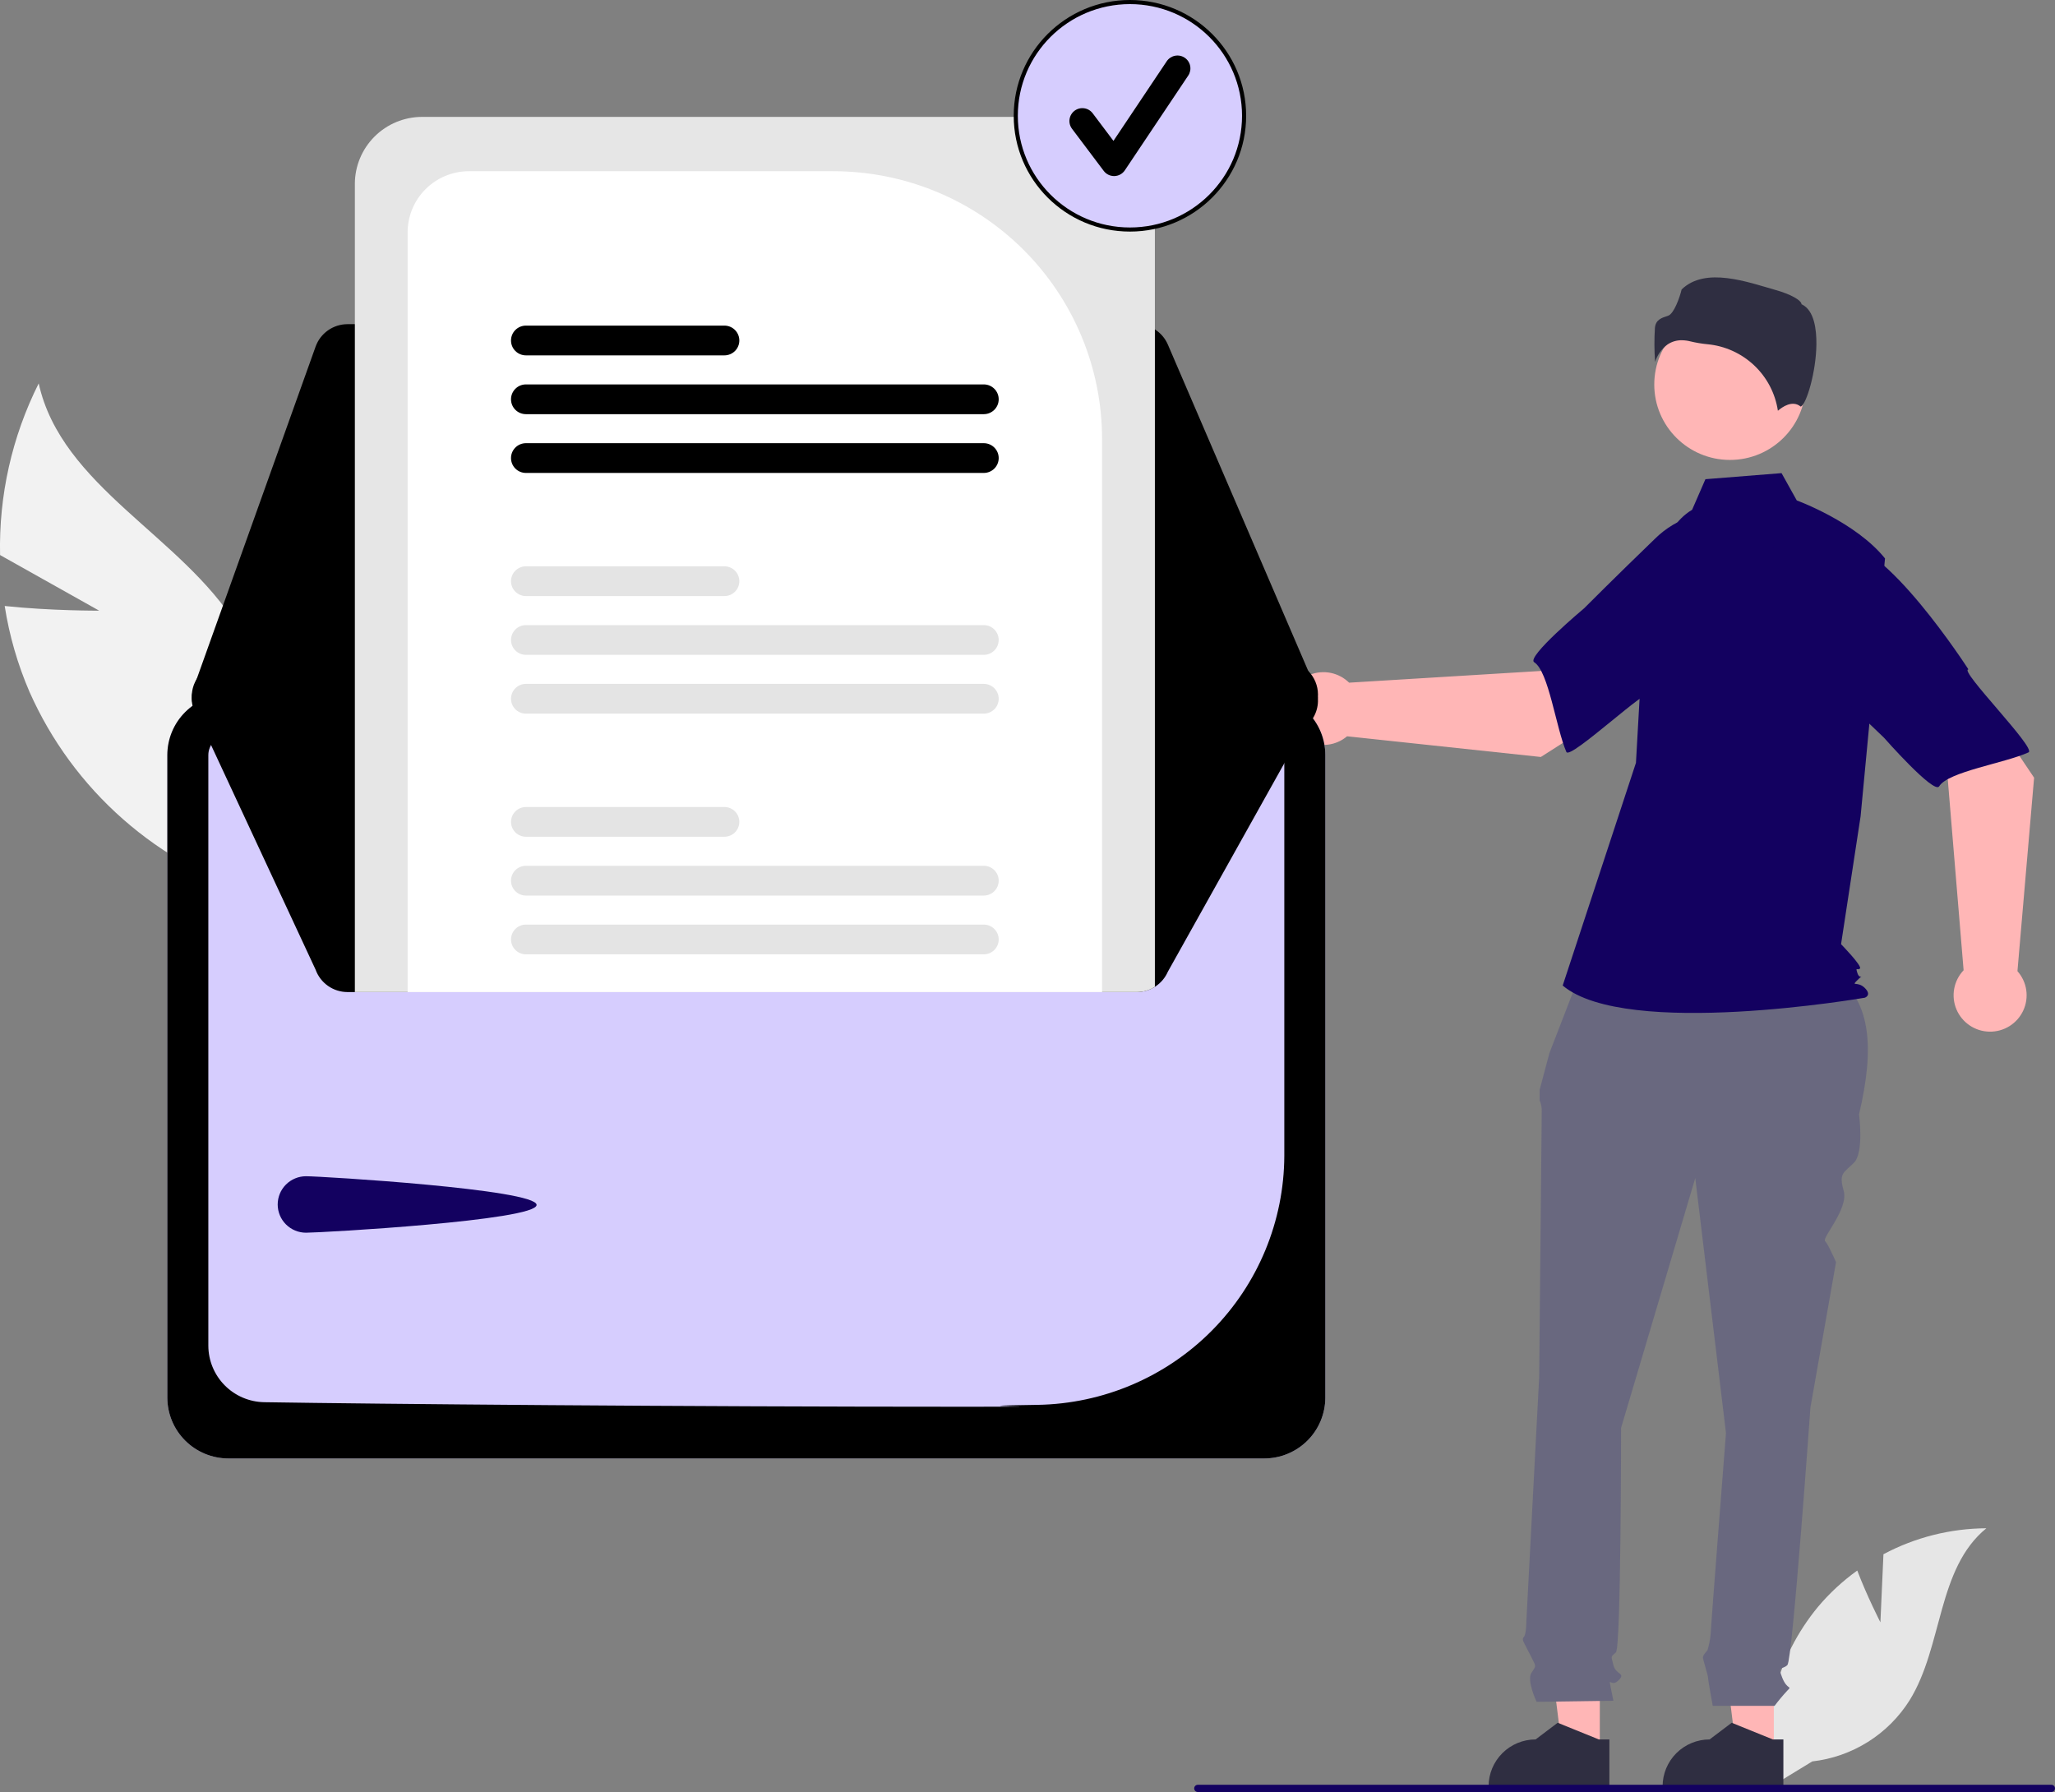 <svg width="500" height="436" viewBox="0 0 500 436" fill="none" xmlns="http://www.w3.org/2000/svg">
<rect x="0" y="0" width="500" height="436" fill="#808080" stroke="none"/>
<g clip-path="url(#clip0_1_300)">
<path d="M24.126 148.575L0.017 135.046C-0.308 120.57 2.918 106.235 9.416 93.284C14.974 118.42 44.226 130.379 57.722 152.326C61.879 159.203 64.429 166.924 65.184 174.917C65.939 182.91 64.879 190.969 62.082 198.498L63.668 217.987C51.208 214.268 39.705 207.903 29.951 199.328C20.198 190.754 12.426 180.175 7.172 168.32C4.29 161.64 2.264 154.625 1.142 147.441C12.382 148.633 24.126 148.575 24.126 148.575Z" fill="#F2F2F2"/>
<path d="M457.521 394.712L458.26 378.151C465.967 374.046 474.562 371.878 483.301 371.835C471.274 381.632 472.777 400.516 464.623 413.69C462.049 417.78 458.583 421.24 454.484 423.813C450.385 426.387 445.757 428.009 440.944 428.558L430.879 434.698C429.498 427.027 429.803 419.149 431.772 411.607C433.741 404.065 437.327 397.038 442.285 391.01C445.099 387.656 448.326 384.668 451.89 382.117C454.301 388.45 457.521 394.712 457.521 394.712Z" fill="#E6E6E6"/>
<path d="M431.589 426.175L422.476 426.174L418.141 391.152L431.591 391.153L431.589 426.175Z" fill="#FFB6B6"/>
<path d="M433.913 434.976L404.529 434.975V434.605C404.53 431.583 405.735 428.684 407.879 426.547C410.024 424.41 412.933 423.21 415.966 423.209H415.967L421.335 419.152L431.349 423.21L433.914 423.21L433.913 434.976Z" fill="#2F2E41"/>
<path d="M389.251 426.175L380.138 426.174L375.803 391.152L389.254 391.153L389.251 426.175Z" fill="#FFB6B6"/>
<path d="M391.576 434.976L362.192 434.975V434.605C362.192 431.583 363.397 428.684 365.542 426.547C367.687 424.41 370.596 423.21 373.629 423.209H373.63L378.997 419.152L389.011 423.21L391.576 423.21L391.576 434.976Z" fill="#2F2E41"/>
<path d="M385.307 234.707L444.583 236.183C455.84 242.276 456.011 255.462 452.323 271.117C452.323 271.117 453.568 280.422 451.077 282.903C448.587 285.385 447.342 285.385 448.587 289.727C449.832 294.069 443.253 301.162 444.052 301.958C444.851 302.754 446.719 307.096 446.719 307.096L440.493 342.456C440.493 342.456 436.135 403.869 434.889 405.11C433.644 406.35 432.399 405.11 433.644 408.211C434.889 411.313 436.135 410.072 434.889 411.313C433.786 412.498 432.747 413.74 431.776 415.035H416.723C416.723 415.035 415.589 408.832 415.589 408.211C415.589 407.591 414.343 403.869 414.343 403.249C414.343 402.628 415.444 401.532 415.444 401.532C415.824 400.271 416.081 398.976 416.211 397.666C416.211 396.425 419.947 348.659 419.947 348.659L412.475 286.625L394.42 347.418C394.42 347.418 394.42 400.767 393.175 402.008C391.929 403.249 391.929 402.628 392.552 405.11C393.175 407.591 395.665 406.971 393.797 408.832C391.929 410.693 391.307 407.591 391.929 410.693L392.552 413.794L373.874 414.06C373.874 414.06 371.383 408.832 372.628 406.971C373.874 405.11 373.799 405.618 372.28 402.572C370.76 399.527 370.138 398.906 370.76 398.286C371.383 397.666 371.383 394.366 371.383 394.366L374.496 335.012C374.496 335.012 375.119 272.358 375.119 270.497C375.166 269.539 374.989 268.584 374.602 267.706V265.18L376.987 256.229L385.307 234.707Z" fill="#69687F"/>
<path d="M420.915 111.904C431.086 111.904 439.332 103.688 439.332 93.554C439.332 83.42 431.086 75.204 420.915 75.204C410.743 75.204 402.498 83.42 402.498 93.554C402.498 103.688 410.743 111.904 420.915 111.904Z" fill="#FFB6B6"/>
<path d="M411.706 124.032C407.738 126.382 405.365 130.7 404.002 135.094C401.48 143.23 399.961 151.641 399.481 160.142L398.042 185.593L380.219 239.785C395.665 252.807 453.727 242.745 453.727 242.745C453.727 242.745 455.509 242.153 453.727 240.377C451.944 238.601 450.209 240.174 451.992 238.398C453.774 236.623 452.545 238.601 451.951 236.825C451.357 235.049 451.951 236.233 452.545 235.641C453.139 235.049 447.946 229.722 447.946 229.722L452.699 198.615L458.64 135.87C451.511 126.991 437.173 121.757 437.173 121.757L433.468 115.113L414.945 116.59L411.706 124.032Z" fill="#130160"/>
<path d="M409.18 82.785C409.893 82.791 410.602 82.883 411.292 83.061C412.652 83.387 414.033 83.618 415.426 83.752C419.689 84.151 423.695 85.963 426.804 88.897C429.913 91.832 431.946 95.719 432.577 99.939C433.647 99.01 436.082 97.3 438.078 98.889C438.109 98.914 438.126 98.927 438.197 98.894C439.522 98.268 441.875 90.556 441.946 83.766C441.984 80.162 441.415 75.56 438.489 74.103L438.335 74.026L438.295 73.859C438.099 73.048 435.915 71.664 432.12 70.587C425.223 68.63 414.942 64.817 409.153 70.428C408.715 72.32 407.289 76.368 405.849 76.827C404.255 77.335 402.878 77.773 402.661 79.722C402.48 82.495 402.493 85.278 402.7 88.049C403.241 86.353 404.301 84.869 405.733 83.805C406.75 83.122 407.953 82.766 409.18 82.785V82.785Z" fill="#2F2E41"/>
<path d="M374.9 184.176L404.985 164.979L389.832 144.91L374.87 163.248L328.251 166.097C327.025 164.889 325.472 164.063 323.783 163.719C322.094 163.375 320.341 163.529 318.737 164.16C317.134 164.792 315.75 165.875 314.754 167.277C313.757 168.679 313.192 170.34 313.127 172.056C313.061 173.773 313.498 175.471 314.385 176.945C315.272 178.418 316.569 179.602 318.12 180.353C319.671 181.105 321.407 181.39 323.118 181.175C324.828 180.96 326.439 180.253 327.754 179.142L374.9 184.176Z" fill="#FFB6B6"/>
<path d="M432.908 138.185C434.654 148.713 401.68 168.818 401.68 168.818C401.68 166.347 381.999 185.003 381.111 182.953C378.586 177.129 376.811 163.332 373.283 161.124C371.266 159.861 385.434 147.997 385.434 147.997C385.434 147.997 392.851 140.553 402.583 131.163C405.285 128.458 408.631 126.478 412.308 125.407C415.984 124.336 419.874 124.209 423.613 125.039C423.613 125.039 431.161 127.656 432.908 138.185Z" fill="#130160"/>
<path d="M494.916 189.215L475.017 159.653L455.199 175.172L473.917 189.688L477.763 236.066C476.577 237.313 475.781 238.877 475.472 240.567C475.162 242.257 475.353 244 476.021 245.584C476.689 247.167 477.805 248.523 479.233 249.486C480.661 250.449 482.339 250.977 484.063 251.006C485.787 251.034 487.482 250.563 488.942 249.649C490.401 248.734 491.562 247.416 492.283 245.856C493.004 244.295 493.254 242.56 493.002 240.86C492.749 239.161 492.006 237.571 490.863 236.285L494.916 189.215Z" fill="#FFB6B6"/>
<path d="M447.539 132.406C458.066 130.444 478.938 162.864 478.938 162.864C476.459 162.916 495.596 182.125 493.558 183.054C487.766 185.692 473.96 187.752 471.819 191.313C470.594 193.35 458.39 179.487 458.39 179.487C458.39 179.487 450.763 172.257 441.135 162.761C438.363 160.127 436.305 156.837 435.153 153.197C434 149.557 433.791 145.685 434.544 141.943C434.544 141.943 437.011 134.368 447.539 132.406Z" fill="#130160"/>
<path d="M500 435.122C500 435.237 499.978 435.352 499.933 435.458C499.889 435.565 499.824 435.662 499.742 435.744C499.66 435.825 499.563 435.89 499.456 435.934C499.349 435.978 499.234 436.001 499.118 436H291.44C291.206 436 290.982 435.908 290.816 435.743C290.651 435.578 290.558 435.355 290.558 435.122C290.558 434.889 290.651 434.665 290.816 434.501C290.982 434.336 291.206 434.243 291.44 434.243H499.118C499.234 434.243 499.349 434.265 499.456 434.309C499.563 434.353 499.66 434.418 499.742 434.5C499.824 434.581 499.889 434.678 499.933 434.785C499.978 434.892 500 435.006 500 435.122Z" fill="#130160"/>
<path d="M307.61 168.902H55.564C51.627 168.907 47.851 170.467 45.067 173.242C42.282 176.016 40.716 179.777 40.712 183.701V340.05C40.716 343.974 42.282 347.735 45.067 350.509C47.851 353.284 51.627 354.844 55.564 354.849H307.61C311.548 354.844 315.323 353.284 318.108 350.509C320.892 347.735 322.459 343.974 322.463 340.05V183.701C322.459 179.777 320.892 176.016 318.108 173.242C315.323 170.467 311.548 168.907 307.61 168.902Z" fill="#D6CDFE"/>
<path d="M307.61 168.902H55.564C51.627 168.907 47.851 170.467 45.067 173.242C42.282 176.016 40.716 179.777 40.712 183.701V340.05C40.716 343.974 42.282 347.735 45.067 350.509C47.851 353.284 51.627 354.844 55.564 354.849H307.61C311.548 354.844 315.323 353.284 318.108 350.509C320.892 347.735 322.459 343.974 322.463 340.05V183.701C322.459 179.777 320.892 176.016 318.108 173.242C315.323 170.467 311.548 168.907 307.61 168.902ZM312.484 281.21C312.424 297.127 306.105 312.387 294.882 323.716C283.66 335.044 268.428 341.539 252.455 341.807C226.88 342.139 266.605 342.268 235.76 342.268C165.228 342.268 91.682 341.596 64.242 341.161C60.631 341.087 57.193 339.609 54.661 337.044C52.129 334.479 50.704 331.029 50.69 327.431V183.712C50.692 182.424 51.205 181.189 52.118 180.276C53.032 179.364 54.27 178.85 55.563 178.845H307.6C308.893 178.847 310.133 179.358 311.048 180.268C311.963 181.177 312.48 182.411 312.484 183.699V281.21Z" fill="black"/>
<path d="M276.584 78.871H84.552C82.852 78.874 81.195 79.398 79.807 80.374C78.418 81.35 77.366 82.728 76.793 84.322L47.135 167.226C46.692 168.463 46.554 169.788 46.733 171.09C46.911 172.391 47.4 173.631 48.159 174.706C48.918 175.78 49.925 176.657 51.095 177.262C52.265 177.868 53.563 178.186 54.882 178.187L312.429 178.643H312.44C313.803 178.643 315.145 178.306 316.345 177.662C317.545 177.018 318.566 176.088 319.316 174.954C320.066 173.82 320.523 172.519 320.644 171.166C320.765 169.813 320.547 168.452 320.011 167.204L319.562 167.395L320.011 167.204L284.154 83.845C283.52 82.368 282.465 81.109 281.119 80.225C279.773 79.341 278.196 78.87 276.584 78.871V78.871Z" fill="black"/>
<path d="M320.677 169.004C320.676 170.116 320.45 171.216 320.01 172.238L284.156 236.405C283.518 237.879 282.461 239.134 281.115 240.017C279.77 240.9 278.195 241.371 276.584 241.373H84.554C82.855 241.371 81.197 240.847 79.807 239.872C78.418 238.897 77.364 237.519 76.789 235.925L47.137 172.215C46.773 171.2 46.614 170.124 46.669 169.048C46.723 167.971 46.99 166.916 47.453 165.943C47.917 164.969 48.569 164.096 49.371 163.374C50.174 162.651 51.112 162.094 52.131 161.732C53.012 161.415 53.943 161.253 54.88 161.253L86.34 161.194L99.18 161.171L268.145 160.876L280.992 160.854L312.431 160.795H312.438C314.623 160.795 316.718 161.66 318.264 163.2C319.809 164.739 320.677 166.827 320.677 169.004V169.004Z" fill="black"/>
<path d="M74.46 286.183C78.268 286.183 130.559 289.367 130.559 293.161C130.559 296.955 78.268 299.922 74.46 299.922C72.631 299.922 70.877 299.198 69.584 297.91C68.291 296.622 67.565 294.874 67.565 293.052C67.565 291.23 68.291 289.483 69.584 288.195C70.877 286.906 72.631 286.183 74.46 286.183V286.183Z" fill="#130160"/>
<path d="M264.625 28.438H102.707C98.368 28.442 94.208 30.162 91.139 33.219C88.071 36.277 86.345 40.422 86.34 44.745V241.374H276.584C278.146 241.379 279.677 240.935 280.992 240.097V44.745C280.987 40.422 279.261 36.277 276.193 33.219C273.125 30.162 268.964 28.442 264.625 28.438Z" fill="#E6E6E6"/>
<path d="M202.823 41.659H114.088C110.137 41.663 106.348 43.228 103.554 46.011C100.759 48.794 99.186 52.568 99.18 56.505V241.374H268.144V106.742C268.124 89.487 261.236 72.945 248.99 60.743C236.744 48.542 220.141 41.679 202.823 41.659V41.659Z" fill="white"/>
<path d="M239.359 224.955H127.966C127.003 224.955 126.08 225.336 125.399 226.015C124.718 226.693 124.335 227.613 124.335 228.572C124.335 229.532 124.718 230.452 125.399 231.13C126.08 231.809 127.003 232.19 127.966 232.19H239.359C240.322 232.19 241.245 231.809 241.926 231.13C242.607 230.452 242.99 229.532 242.99 228.572C242.99 227.613 242.607 226.693 241.926 226.015C241.245 225.336 240.322 224.955 239.359 224.955V224.955Z" fill="#E4E4E4"/>
<path d="M239.359 210.648H127.966C127.002 210.648 126.078 211.03 125.396 211.709C124.715 212.388 124.332 213.309 124.332 214.269C124.332 215.23 124.715 216.151 125.396 216.83C126.078 217.509 127.002 217.891 127.966 217.891H239.359C240.323 217.891 241.247 217.509 241.929 216.83C242.61 216.151 242.993 215.23 242.993 214.269C242.993 213.309 242.61 212.388 241.929 211.709C241.247 211.03 240.323 210.648 239.359 210.648V210.648Z" fill="#E4E4E4"/>
<path d="M176.253 196.349H127.966C127.003 196.349 126.08 196.73 125.399 197.408C124.718 198.087 124.335 199.007 124.335 199.966C124.335 200.925 124.718 201.845 125.399 202.524C126.08 203.202 127.003 203.583 127.966 203.583H176.253C177.216 203.583 178.139 203.202 178.82 202.524C179.501 201.845 179.884 200.925 179.884 199.966C179.884 199.007 179.501 198.087 178.82 197.408C178.139 196.73 177.216 196.349 176.253 196.349V196.349Z" fill="#E4E4E4"/>
<path d="M239.359 166.391H127.966C127.002 166.391 126.078 166.772 125.396 167.451C124.715 168.13 124.332 169.051 124.332 170.012C124.332 170.972 124.715 171.893 125.396 172.572C126.078 173.251 127.002 173.633 127.966 173.633H239.359C240.323 173.633 241.247 173.251 241.929 172.572C242.61 171.893 242.993 170.972 242.993 170.012C242.993 169.051 242.61 168.13 241.929 167.451C241.247 166.772 240.323 166.391 239.359 166.391Z" fill="#E4E4E4"/>
<path d="M239.359 152.092H127.966C127.003 152.092 126.08 152.473 125.399 153.151C124.718 153.83 124.335 154.75 124.335 155.709C124.335 156.669 124.718 157.589 125.399 158.267C126.08 158.945 127.003 159.326 127.966 159.326H239.359C240.322 159.326 241.245 158.945 241.926 158.267C242.607 157.589 242.99 156.669 242.99 155.709C242.99 154.75 242.607 153.83 241.926 153.151C241.245 152.473 240.322 152.092 239.359 152.092V152.092Z" fill="#E4E4E4"/>
<path d="M176.253 137.784H127.966C127.002 137.784 126.078 138.166 125.396 138.845C124.714 139.524 124.332 140.445 124.332 141.405C124.332 142.366 124.714 143.287 125.396 143.966C126.078 144.645 127.002 145.026 127.966 145.026H176.253C177.217 145.026 178.141 144.645 178.823 143.966C179.504 143.287 179.887 142.366 179.887 141.405C179.887 140.445 179.504 139.524 178.823 138.845C178.141 138.166 177.217 137.784 176.253 137.784Z" fill="#E4E4E4"/>
<path d="M239.359 107.827H127.966C127.002 107.827 126.078 108.209 125.396 108.888C124.715 109.567 124.332 110.488 124.332 111.448C124.332 112.409 124.715 113.33 125.396 114.009C126.078 114.688 127.002 115.069 127.966 115.069H239.359C240.323 115.069 241.247 114.688 241.929 114.009C242.61 113.33 242.993 112.409 242.993 111.448C242.993 110.488 242.61 109.567 241.929 108.888C241.247 108.209 240.323 107.827 239.359 107.827Z" fill="black"/>
<path d="M239.359 93.527H127.966C127.002 93.527 126.078 93.909 125.396 94.588C124.715 95.267 124.332 96.188 124.332 97.148C124.332 98.109 124.715 99.03 125.396 99.709C126.078 100.388 127.002 100.769 127.966 100.769H239.359C240.323 100.769 241.247 100.388 241.929 99.709C242.61 99.03 242.993 98.109 242.993 97.148C242.993 96.188 242.61 95.267 241.929 94.588C241.247 93.909 240.323 93.527 239.359 93.527Z" fill="black"/>
<path d="M176.253 79.221H127.966C127.002 79.221 126.078 79.602 125.396 80.281C124.714 80.96 124.332 81.881 124.332 82.842C124.332 83.802 124.714 84.723 125.396 85.402C126.078 86.081 127.002 86.463 127.966 86.463H176.253C177.217 86.463 178.141 86.081 178.823 85.402C179.504 84.723 179.887 83.802 179.887 82.842C179.887 81.881 179.504 80.96 178.823 80.281C178.141 79.602 177.217 79.221 176.253 79.221Z" fill="black"/>
<path d="M302.698 28.173C302.698 43.455 290.264 55.846 274.922 55.846C259.58 55.846 247.146 43.455 247.146 28.173C247.146 12.891 259.58 0.5 274.922 0.5C290.264 0.5 302.698 12.891 302.698 28.173Z" fill="#D6CDFE" stroke="black"/>
<path d="M271.065 42.836C270.576 42.836 270.095 42.723 269.658 42.505C269.221 42.287 268.841 41.971 268.549 41.582L260.834 31.334C260.585 31.005 260.404 30.63 260.3 30.231C260.197 29.831 260.173 29.416 260.231 29.008C260.289 28.599 260.427 28.207 260.638 27.852C260.849 27.497 261.127 27.187 261.458 26.94C261.789 26.692 262.166 26.512 262.567 26.41C262.968 26.308 263.385 26.286 263.795 26.345C264.204 26.404 264.598 26.543 264.954 26.753C265.309 26.964 265.62 27.243 265.867 27.573L270.914 34.278L283.876 14.905C284.339 14.214 285.058 13.734 285.877 13.571C286.695 13.408 287.544 13.575 288.238 14.036C288.932 14.497 289.414 15.214 289.578 16.029C289.741 16.844 289.573 17.691 289.11 18.382L273.682 41.44C273.403 41.857 273.028 42.202 272.587 42.444C272.147 42.687 271.655 42.821 271.152 42.835C271.123 42.835 271.094 42.836 271.065 42.836Z" fill="black"/>
</g>
<defs>
<clipPath id="clip0_1_300">
<rect width="500" height="436" fill="white"/>
</clipPath>
</defs>
</svg>

